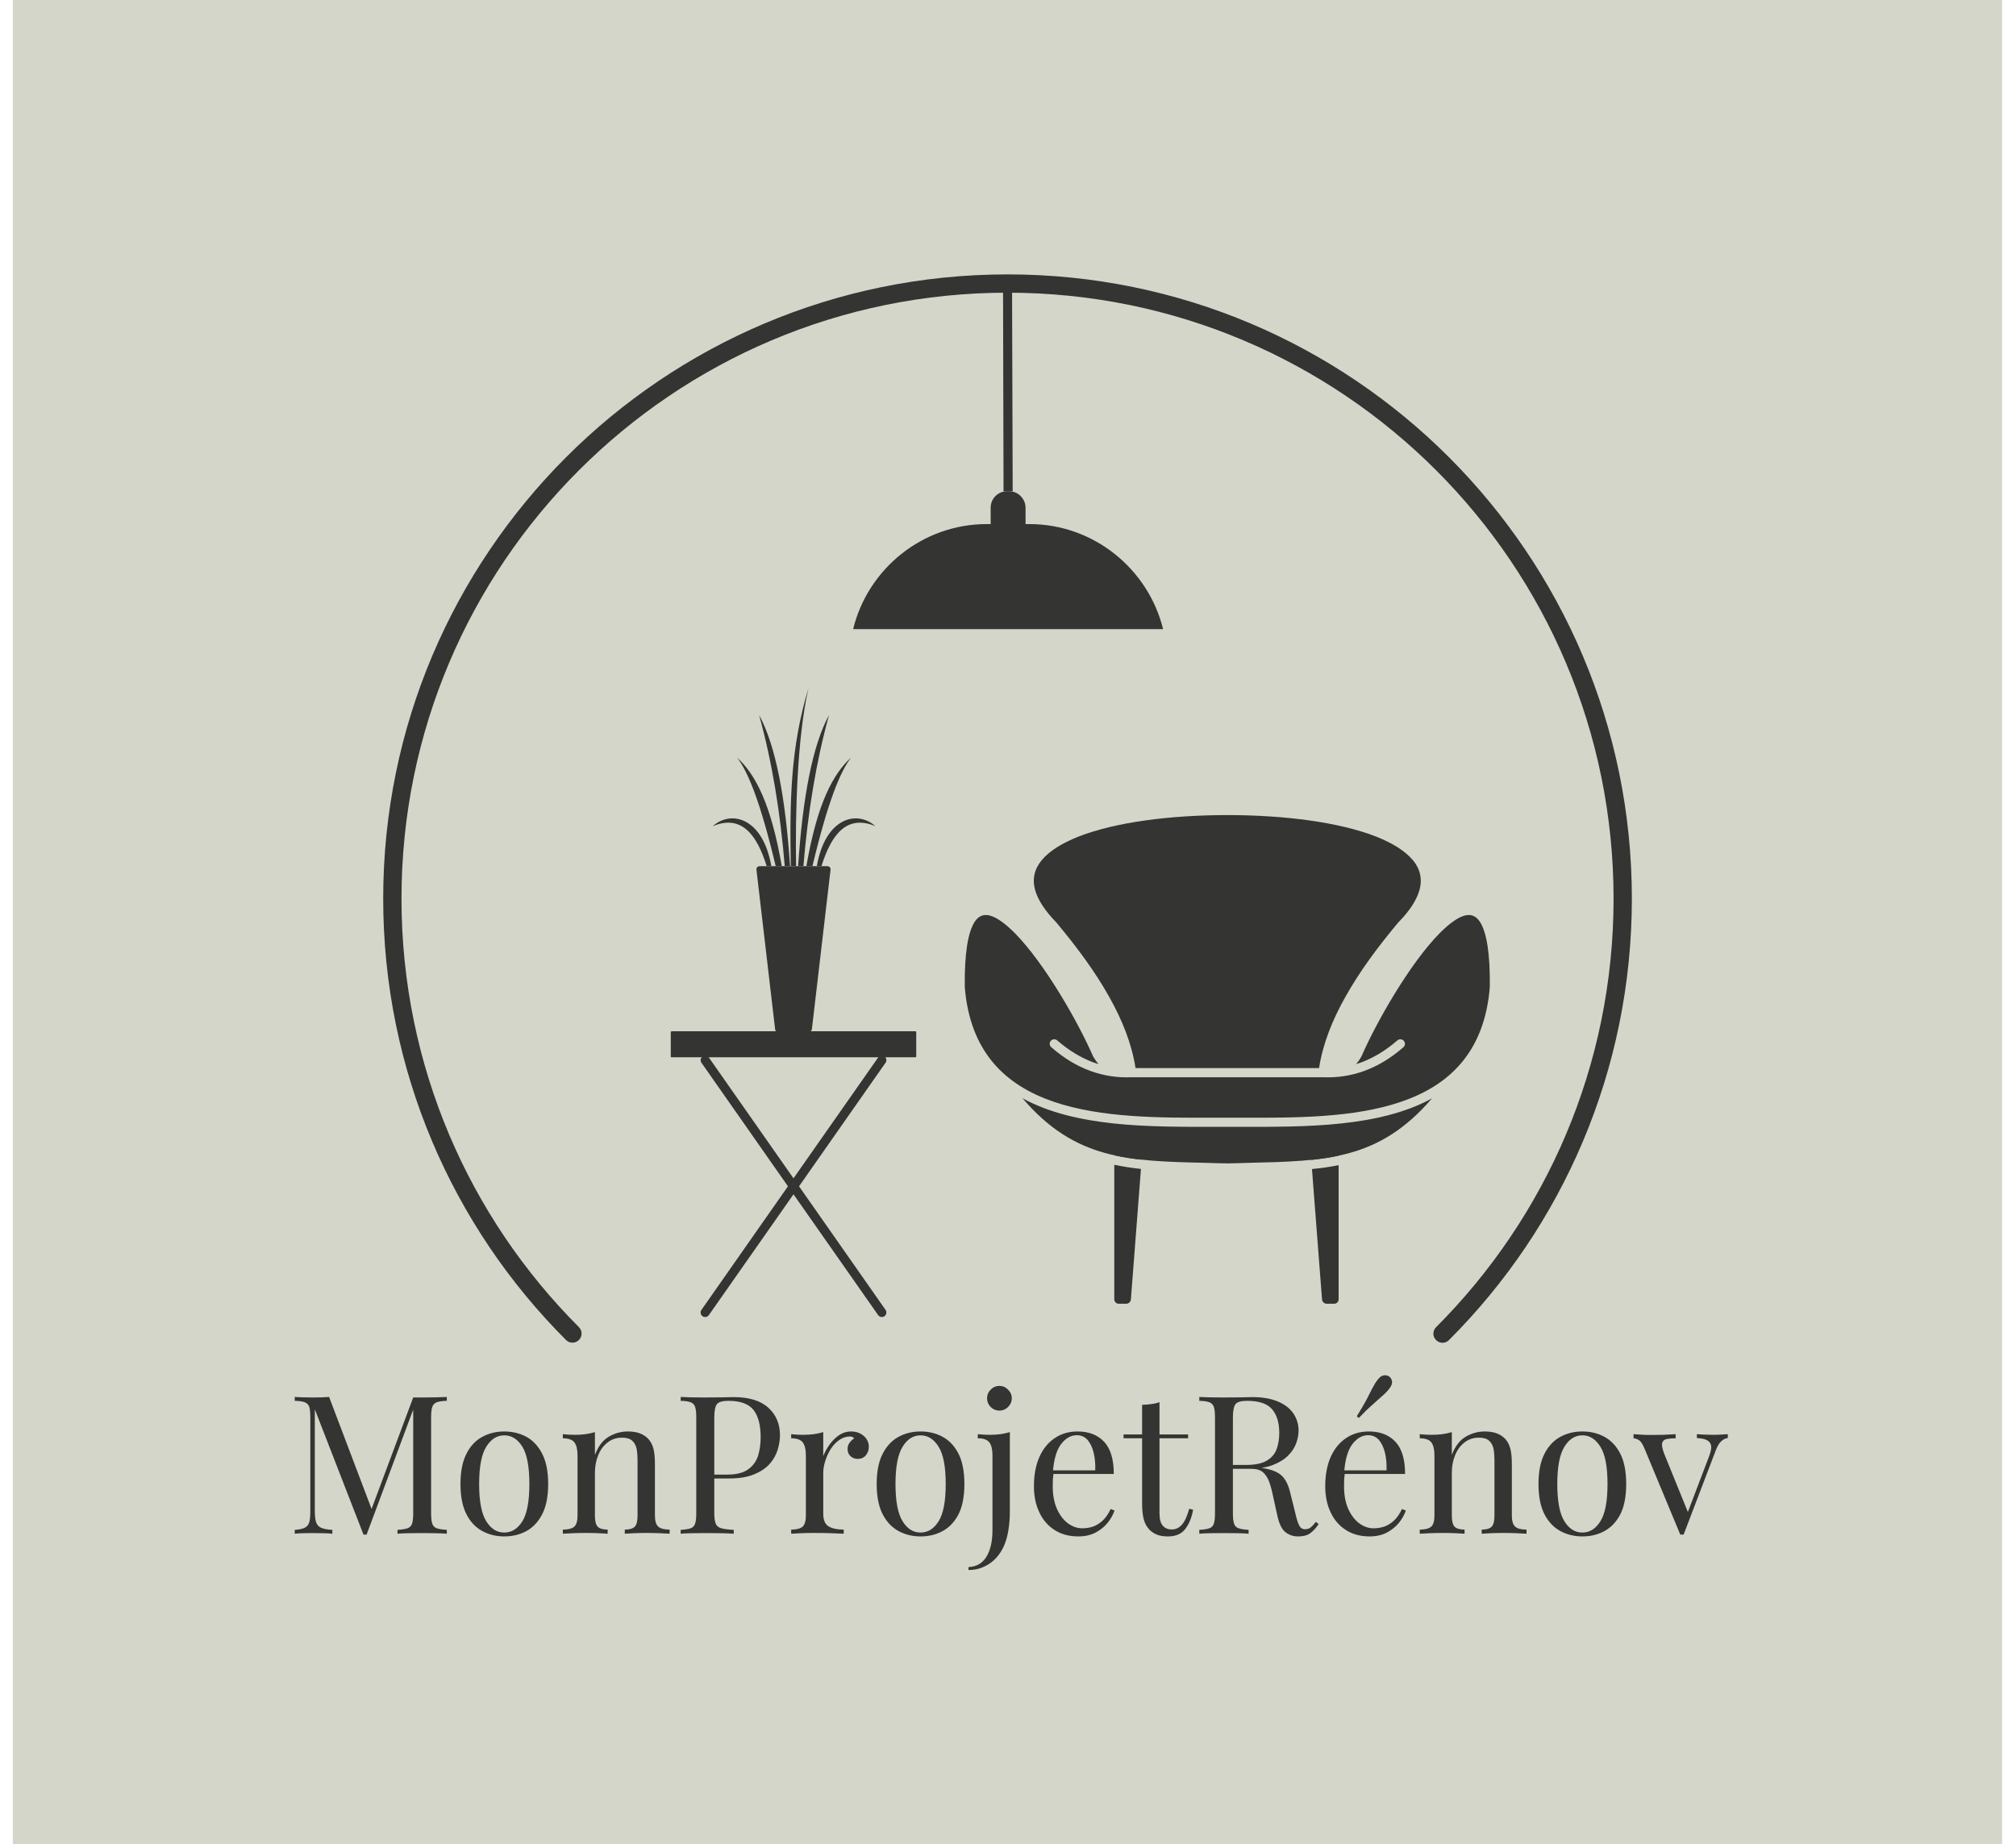 <svg xmlns="http://www.w3.org/2000/svg" version="1.1" xmlns:xlink="http://www.w3.org/1999/xlink" xmlns:svgjs="http://svgjs.dev/svgjs" viewBox="0 0 13.322 12.187"><g transform="matrix(0.851,0,0,0.851,1.894,9.087)"><rect width="15.447" height="15.447" x="-2.126" y="-11.24" fill="#d4d6c9"></rect><g transform="matrix(1,0,0,1,0,0)" clip-path="url(#SvgjsClipPath6573)"><g clip-path="url(#SvgjsClipPath656895e476ad-8151-4043-8c57-9bcffc6035d9)"><path d=" M 5.598 -8.547 C 6.937 -8.547 8.149 -8.004 9.026 -7.127 C 9.903 -6.249 10.446 -5.037 10.446 -3.699 C 10.446 -2.361 9.904 -1.149 9.027 -0.272 C 9.009 -0.253 8.983 -0.246 8.958 -0.252 C 8.934 -0.259 8.914 -0.278 8.907 -0.302 C 8.901 -0.327 8.908 -0.353 8.926 -0.371 C 9.777 -1.223 10.304 -2.399 10.304 -3.699 C 10.304 -4.998 9.777 -6.175 8.926 -7.026 C 8.074 -7.878 6.897 -8.405 5.598 -8.405 C 4.298 -8.405 3.122 -7.878 2.27 -7.026 C 1.419 -6.175 0.892 -4.998 0.892 -3.699 C 0.892 -2.399 1.419 -1.223 2.27 -0.371 C 2.298 -0.343 2.297 -0.298 2.269 -0.271 C 2.241 -0.243 2.196 -0.244 2.169 -0.272 C 1.292 -1.149 0.75 -2.361 0.75 -3.699 C 0.75 -5.037 1.293 -6.249 2.17 -7.127 C 3.047 -8.004 4.259 -8.547 5.598 -8.547" fill="#343432" transform="matrix(1,0,0,1,0,0)" fill-rule="nonzero"></path></g><g clip-path="url(#SvgjsClipPath656895e476ad-8151-4043-8c57-9bcffc6035d9)"><path d=" M 5.633 -8.495 L 5.638 -6.863 L 5.567 -6.863 L 5.563 -8.495 L 5.633 -8.495 Z" fill="#343432" transform="matrix(1,0,0,1,0,0)" fill-rule="nonzero"></path></g><g clip-path="url(#SvgjsClipPath656895e476ad-8151-4043-8c57-9bcffc6035d9)"><path d=" M 5.61 -6.863 L 5.595 -6.863 C 5.524 -6.863 5.467 -6.806 5.467 -6.735 L 5.467 -6.607 L 5.738 -6.607 L 5.738 -6.735 C 5.737 -6.806 5.68 -6.863 5.61 -6.863" fill="#343432" transform="matrix(1,0,0,1,0,0)" fill-rule="evenodd"></path></g><g clip-path="url(#SvgjsClipPath656895e476ad-8151-4043-8c57-9bcffc6035d9)"><path d=" M 5.767 -6.608 L 5.437 -6.608 C 4.936 -6.608 4.513 -6.259 4.399 -5.792 L 6.806 -5.792 C 6.691 -6.259 6.268 -6.608 5.767 -6.608" fill="#343432" transform="matrix(1,0,0,1,0,0)" fill-rule="evenodd"></path></g><g clip-path="url(#SvgjsClipPath656895e476ad-8151-4043-8c57-9bcffc6035d9)"><path d=" M 2.99 -2.662 L 4.882 -2.662 L 4.882 -2.474 L 2.99 -2.474 Z" fill="#343432" transform="matrix(1,0,0,1,0,0)" fill-rule="nonzero"></path></g><g clip-path="url(#SvgjsClipPath656895e476ad-8151-4043-8c57-9bcffc6035d9)"><path d=" M 2.99 -2.662 L 4.882 -2.662 L 4.882 -2.474 L 2.99 -2.474 Z" fill="#343432" transform="matrix(1,0,0,1,0,0)" fill-rule="nonzero"></path></g><g clip-path="url(#SvgjsClipPath656895e476ad-8151-4043-8c57-9bcffc6035d9)"><path d=" M 4.882 -2.467 L 2.99 -2.467 C 2.988 -2.467 2.986 -2.468 2.985 -2.469 C 2.983 -2.47 2.983 -2.472 2.983 -2.474 L 2.983 -2.662 C 2.983 -2.664 2.983 -2.666 2.985 -2.667 C 2.986 -2.668 2.988 -2.669 2.99 -2.669 L 4.882 -2.669 C 4.884 -2.669 4.886 -2.668 4.887 -2.667 C 4.888 -2.666 4.889 -2.664 4.889 -2.662 L 4.889 -2.474 C 4.889 -2.47 4.886 -2.467 4.882 -2.467 Z M 2.996 -2.481 L 4.875 -2.481 L 4.875 -2.655 L 2.996 -2.655 Z" fill="#343432" transform="matrix(1,0,0,1,0,0)" fill-rule="nonzero"></path></g><g clip-path="url(#SvgjsClipPath656895e476ad-8151-4043-8c57-9bcffc6035d9)"><path d=" M 3.279 -0.465 C 3.268 -0.449 3.246 -0.445 3.23 -0.456 C 3.214 -0.467 3.21 -0.489 3.221 -0.505 L 3.893 -1.465 L 3.221 -2.425 C 3.21 -2.44 3.214 -2.462 3.23 -2.473 C 3.246 -2.484 3.268 -2.481 3.279 -2.465 L 3.936 -1.527 L 4.593 -2.465 C 4.604 -2.481 4.626 -2.485 4.642 -2.474 C 4.658 -2.463 4.662 -2.44 4.651 -2.425 L 3.979 -1.465 L 4.651 -0.505 C 4.658 -0.495 4.659 -0.482 4.654 -0.47 C 4.649 -0.459 4.638 -0.451 4.625 -0.45 C 4.612 -0.449 4.6 -0.455 4.593 -0.465 L 3.936 -1.403 Z" fill="#343432" transform="matrix(1,0,0,1,0,0)" fill-rule="nonzero"></path></g><g clip-path="url(#SvgjsClipPath656895e476ad-8151-4043-8c57-9bcffc6035d9)"><path d=" M 7.305 -4.348 C 6.861 -4.348 6.436 -4.293 6.149 -4.181 C 6.021 -4.13 5.922 -4.069 5.863 -3.997 C 5.807 -3.929 5.787 -3.85 5.814 -3.76 C 5.836 -3.687 5.888 -3.606 5.975 -3.516 L 5.977 -3.514 L 5.977 -3.514 C 6.136 -3.324 6.278 -3.132 6.386 -2.939 C 6.49 -2.755 6.563 -2.57 6.592 -2.383 L 8.017 -2.383 C 8.046 -2.57 8.119 -2.755 8.223 -2.939 C 8.331 -3.132 8.473 -3.324 8.632 -3.514 C 8.633 -3.515 8.634 -3.516 8.635 -3.517 C 8.722 -3.606 8.773 -3.687 8.795 -3.76 C 8.822 -3.85 8.802 -3.929 8.747 -3.997 L 8.747 -3.997 L 8.746 -3.997 C 8.687 -4.069 8.588 -4.13 8.46 -4.181 C 8.174 -4.293 7.748 -4.348 7.305 -4.348" fill="#343432" transform="matrix(1,0,0,1,0,0)" fill-rule="evenodd"></path></g><g clip-path="url(#SvgjsClipPath656895e476ad-8151-4043-8c57-9bcffc6035d9)"><path d=" M 7.305 -2.312 L 6.562 -2.312 L 6.56 -2.312 C 6.451 -2.307 6.343 -2.324 6.241 -2.361 C 6.137 -2.399 6.035 -2.46 5.938 -2.545 C 5.923 -2.557 5.921 -2.58 5.934 -2.595 C 5.947 -2.609 5.969 -2.611 5.984 -2.598 C 6.075 -2.519 6.169 -2.463 6.265 -2.427 C 6.278 -2.423 6.291 -2.418 6.305 -2.414 C 6.293 -2.427 6.282 -2.442 6.273 -2.457 C 6.269 -2.462 6.267 -2.467 6.264 -2.472 C 6.263 -2.474 6.262 -2.476 6.261 -2.477 C 6.148 -2.737 5.887 -3.196 5.654 -3.432 C 5.583 -3.503 5.517 -3.553 5.46 -3.568 C 5.412 -3.58 5.371 -3.566 5.339 -3.513 C 5.291 -3.432 5.263 -3.275 5.266 -3.013 L 5.266 -3.013 C 5.348 -1.993 6.381 -1.995 7.193 -1.998 C 7.259 -1.998 7.274 -1.998 7.305 -1.998 C 7.335 -1.998 7.351 -1.998 7.417 -1.998 C 8.233 -1.995 9.261 -1.993 9.343 -3.013 L 9.343 -3.013 C 9.346 -3.275 9.318 -3.432 9.27 -3.513 C 9.238 -3.566 9.197 -3.58 9.149 -3.568 C 9.092 -3.553 9.026 -3.503 8.955 -3.432 C 8.721 -3.196 8.459 -2.734 8.347 -2.475 C 8.346 -2.474 8.346 -2.473 8.345 -2.472 L 8.345 -2.472 C 8.342 -2.465 8.337 -2.458 8.333 -2.452 C 8.325 -2.438 8.315 -2.426 8.304 -2.414 C 8.318 -2.418 8.331 -2.423 8.344 -2.427 C 8.44 -2.463 8.534 -2.519 8.625 -2.598 C 8.64 -2.611 8.662 -2.609 8.675 -2.595 C 8.688 -2.58 8.687 -2.558 8.672 -2.545 C 8.574 -2.46 8.473 -2.399 8.368 -2.361 C 8.266 -2.324 8.158 -2.307 8.049 -2.312 L 8.047 -2.312 Z" fill="#343432" transform="matrix(1,0,0,1,0,0)" fill-rule="evenodd"></path></g><g clip-path="url(#SvgjsClipPath656895e476ad-8151-4043-8c57-9bcffc6035d9)"><path d=" M 5.714 -2.149 C 6.123 -1.671 6.534 -1.661 7.147 -1.647 C 7.199 -1.645 7.251 -1.644 7.305 -1.643 C 7.358 -1.644 7.41 -1.645 7.462 -1.647 C 8.075 -1.661 8.485 -1.671 8.894 -2.148 C 8.487 -1.924 7.914 -1.926 7.416 -1.927 C 7.406 -1.927 7.408 -1.927 7.305 -1.927 C 7.201 -1.927 7.204 -1.927 7.194 -1.927 C 6.698 -1.926 6.122 -1.924 5.714 -2.149" fill="#343432" transform="matrix(1,0,0,1,0,0)" fill-rule="evenodd"></path></g><g clip-path="url(#SvgjsClipPath656895e476ad-8151-4043-8c57-9bcffc6035d9)"><path d=" M 6.634 -1.6 L 6.556 -0.588 C 6.555 -0.569 6.54 -0.554 6.521 -0.553 L 6.461 -0.553 C 6.442 -0.553 6.427 -0.569 6.427 -0.588 L 6.427 -1.632 C 6.495 -1.618 6.565 -1.607 6.634 -1.6 M 6.427 -1.732 L 6.645 -1.732 L 6.64 -1.672 C 6.568 -1.679 6.497 -1.69 6.427 -1.706 Z" fill="#343432" transform="matrix(1,0,0,1,0,0)" fill-rule="evenodd"></path></g><g clip-path="url(#SvgjsClipPath656895e476ad-8151-4043-8c57-9bcffc6035d9)"><path d=" M 7.962 -1.599 L 8.04 -0.588 C 8.041 -0.569 8.056 -0.554 8.075 -0.553 L 8.135 -0.553 C 8.154 -0.553 8.169 -0.569 8.169 -0.588 L 8.169 -1.629 C 8.103 -1.616 8.033 -1.606 7.962 -1.599 M 8.169 -1.732 L 7.951 -1.732 L 7.956 -1.67 C 8.028 -1.677 8.099 -1.688 8.169 -1.703 Z" fill="#343432" transform="matrix(1,0,0,1,0,0)" fill-rule="evenodd"></path></g><g clip-path="url(#SvgjsClipPath656895e476ad-8151-4043-8c57-9bcffc6035d9)"><path d=" M 3.673 -3.951 L 4.199 -3.951 C 4.205 -3.951 4.212 -3.949 4.217 -3.944 C 4.221 -3.939 4.224 -3.933 4.224 -3.926 L 4.079 -2.687 C 4.078 -2.673 4.067 -2.663 4.054 -2.662 L 3.818 -2.662 C 3.804 -2.663 3.793 -2.673 3.793 -2.687 L 3.648 -3.926 C 3.648 -3.933 3.65 -3.939 3.655 -3.944 C 3.66 -3.949 3.666 -3.951 3.673 -3.951" fill="#343432" transform="matrix(1,0,0,1,0,0)" fill-rule="evenodd"></path></g><g clip-path="url(#SvgjsClipPath656895e476ad-8151-4043-8c57-9bcffc6035d9)"><path d=" M 3.915 -3.952 C 3.906 -4.461 3.913 -4.874 4.052 -5.332 C 3.964 -4.946 3.949 -4.353 3.956 -3.952 Z" fill="#343432" transform="matrix(1,0,0,1,0,0)" fill-rule="nonzero"></path></g><g clip-path="url(#SvgjsClipPath656895e476ad-8151-4043-8c57-9bcffc6035d9)"><path d=" M 3.909 -3.952 C 3.874 -4.48 3.799 -4.886 3.669 -5.125 C 3.771 -4.757 3.834 -4.363 3.868 -3.952 Z" fill="#343432" transform="matrix(1,0,0,1,0,0)" fill-rule="nonzero"></path></g><g clip-path="url(#SvgjsClipPath656895e476ad-8151-4043-8c57-9bcffc6035d9)"><path d=" M 3.498 -4.795 C 3.583 -4.684 3.679 -4.45 3.798 -3.951 L 3.845 -3.951 C 3.759 -4.448 3.635 -4.669 3.498 -4.795" fill="#343432" transform="matrix(1,0,0,1,0,0)" fill-rule="evenodd"></path></g><g clip-path="url(#SvgjsClipPath656895e476ad-8151-4043-8c57-9bcffc6035d9)"><path d=" M 3.309 -4.262 C 3.455 -4.391 3.699 -4.325 3.764 -3.951 L 3.728 -3.951 C 3.649 -4.205 3.527 -4.353 3.309 -4.262" fill="#343432" transform="matrix(1,0,0,1,0,0)" fill-rule="evenodd"></path></g><g clip-path="url(#SvgjsClipPath656895e476ad-8151-4043-8c57-9bcffc6035d9)"><path d=" M 3.972 -3.952 C 4.007 -4.48 4.082 -4.886 4.212 -5.125 C 4.11 -4.757 4.047 -4.363 4.013 -3.952 Z" fill="#343432" transform="matrix(1,0,0,1,0,0)" fill-rule="nonzero"></path></g><g clip-path="url(#SvgjsClipPath656895e476ad-8151-4043-8c57-9bcffc6035d9)"><path d=" M 4.383 -4.795 C 4.298 -4.684 4.202 -4.45 4.083 -3.951 L 4.036 -3.951 C 4.122 -4.448 4.246 -4.669 4.383 -4.795" fill="#343432" transform="matrix(1,0,0,1,0,0)" fill-rule="evenodd"></path></g><g clip-path="url(#SvgjsClipPath656895e476ad-8151-4043-8c57-9bcffc6035d9)"><path d=" M 4.572 -4.262 C 4.426 -4.391 4.182 -4.325 4.117 -3.951 L 4.153 -3.951 C 4.232 -4.205 4.354 -4.353 4.572 -4.262" fill="#343432" transform="matrix(1,0,0,1,0,0)" fill-rule="evenodd"></path></g></g><g><path d=" M 1.244 0.171 L 1.244 0.201 Q 1.193 0.202 1.166 0.212 Q 1.14 0.222 1.131 0.248 Q 1.122 0.274 1.122 0.33 L 1.122 1.074 Q 1.122 1.128 1.131 1.155 Q 1.14 1.182 1.166 1.191 Q 1.193 1.2 1.244 1.203 L 1.244 1.233 Q 1.209 1.23 1.157 1.229 Q 1.105 1.228 1.053 1.228 Q 0.995 1.228 0.944 1.229 Q 0.893 1.23 0.861 1.233 L 0.861 1.203 Q 0.912 1.2 0.938 1.191 Q 0.965 1.182 0.974 1.155 Q 0.983 1.128 0.983 1.074 L 0.983 0.249 L 0.989 0.253 L 0.621 1.24 L 0.597 1.24 L 0.219 0.267 L 0.219 1.059 Q 0.219 1.113 0.229 1.144 Q 0.239 1.174 0.268 1.187 Q 0.297 1.2 0.355 1.203 L 0.355 1.233 Q 0.329 1.23 0.285 1.229 Q 0.241 1.228 0.203 1.228 Q 0.165 1.228 0.127 1.229 Q 0.088 1.23 0.063 1.233 L 0.063 1.203 Q 0.114 1.2 0.14 1.187 Q 0.167 1.174 0.176 1.144 Q 0.184 1.113 0.184 1.059 L 0.184 0.33 Q 0.184 0.274 0.176 0.248 Q 0.167 0.222 0.14 0.212 Q 0.114 0.202 0.063 0.201 L 0.063 0.171 Q 0.088 0.172 0.127 0.174 Q 0.165 0.175 0.203 0.175 Q 0.236 0.175 0.271 0.174 Q 0.306 0.172 0.33 0.171 L 0.67 1.068 L 0.645 1.08 L 0.983 0.175 Q 1 0.175 1.018 0.175 Q 1.035 0.175 1.053 0.175 Q 1.105 0.175 1.157 0.174 Q 1.209 0.172 1.244 0.171 M 1.69 0.439 Q 1.786 0.439 1.863 0.481 Q 1.939 0.523 1.985 0.613 Q 2.031 0.703 2.031 0.847 Q 2.031 0.991 1.985 1.081 Q 1.939 1.17 1.863 1.212 Q 1.786 1.254 1.69 1.254 Q 1.596 1.254 1.519 1.212 Q 1.441 1.17 1.396 1.081 Q 1.35 0.991 1.35 0.847 Q 1.35 0.703 1.396 0.613 Q 1.441 0.523 1.519 0.481 Q 1.596 0.439 1.69 0.439 M 1.69 0.469 Q 1.605 0.469 1.55 0.558 Q 1.495 0.646 1.495 0.847 Q 1.495 1.048 1.55 1.136 Q 1.605 1.224 1.69 1.224 Q 1.776 1.224 1.831 1.136 Q 1.885 1.048 1.885 0.847 Q 1.885 0.646 1.831 0.558 Q 1.776 0.469 1.69 0.469 M 2.649 0.439 Q 2.706 0.439 2.744 0.454 Q 2.782 0.469 2.808 0.496 Q 2.836 0.526 2.848 0.571 Q 2.86 0.616 2.86 0.693 L 2.86 1.093 Q 2.86 1.156 2.887 1.179 Q 2.913 1.201 2.974 1.201 L 2.974 1.233 Q 2.949 1.231 2.896 1.229 Q 2.844 1.227 2.794 1.227 Q 2.745 1.227 2.698 1.229 Q 2.65 1.231 2.626 1.233 L 2.626 1.201 Q 2.68 1.201 2.703 1.179 Q 2.725 1.156 2.725 1.093 L 2.725 0.66 Q 2.725 0.613 2.718 0.574 Q 2.71 0.535 2.684 0.511 Q 2.658 0.487 2.604 0.487 Q 2.541 0.487 2.494 0.523 Q 2.446 0.559 2.42 0.622 Q 2.394 0.684 2.394 0.76 L 2.394 1.093 Q 2.394 1.156 2.416 1.179 Q 2.439 1.201 2.493 1.201 L 2.493 1.233 Q 2.469 1.231 2.422 1.229 Q 2.374 1.227 2.325 1.227 Q 2.275 1.227 2.223 1.229 Q 2.17 1.231 2.145 1.233 L 2.145 1.201 Q 2.206 1.201 2.233 1.179 Q 2.259 1.156 2.259 1.093 L 2.259 0.624 Q 2.259 0.556 2.235 0.524 Q 2.211 0.492 2.145 0.492 L 2.145 0.46 Q 2.193 0.465 2.238 0.465 Q 2.281 0.465 2.321 0.46 Q 2.361 0.454 2.394 0.444 L 2.394 0.621 Q 2.433 0.519 2.503 0.479 Q 2.572 0.439 2.649 0.439 M 3.06 0.171 Q 3.091 0.172 3.142 0.174 Q 3.193 0.175 3.243 0.175 Q 3.313 0.175 3.378 0.174 Q 3.442 0.172 3.469 0.172 Q 3.651 0.172 3.741 0.255 Q 3.831 0.337 3.831 0.468 Q 3.831 0.522 3.813 0.581 Q 3.795 0.64 3.751 0.691 Q 3.706 0.741 3.63 0.772 Q 3.553 0.804 3.436 0.804 L 3.292 0.804 L 3.292 0.774 L 3.421 0.774 Q 3.528 0.774 3.584 0.733 Q 3.64 0.693 3.661 0.627 Q 3.681 0.561 3.681 0.484 Q 3.681 0.342 3.625 0.271 Q 3.568 0.201 3.432 0.201 Q 3.363 0.201 3.342 0.226 Q 3.321 0.252 3.321 0.33 L 3.321 1.074 Q 3.321 1.128 3.332 1.155 Q 3.343 1.182 3.376 1.191 Q 3.409 1.2 3.472 1.203 L 3.472 1.233 Q 3.433 1.23 3.373 1.229 Q 3.313 1.228 3.252 1.228 Q 3.193 1.228 3.142 1.229 Q 3.091 1.23 3.06 1.233 L 3.06 1.203 Q 3.111 1.2 3.137 1.191 Q 3.163 1.182 3.172 1.155 Q 3.181 1.128 3.181 1.074 L 3.181 0.33 Q 3.181 0.274 3.172 0.248 Q 3.163 0.222 3.137 0.212 Q 3.111 0.202 3.06 0.201 L 3.06 0.171 M 4.384 0.439 Q 4.425 0.439 4.456 0.456 Q 4.486 0.472 4.504 0.499 Q 4.521 0.525 4.521 0.558 Q 4.521 0.595 4.498 0.624 Q 4.474 0.652 4.435 0.652 Q 4.404 0.652 4.38 0.632 Q 4.356 0.612 4.356 0.574 Q 4.356 0.546 4.372 0.526 Q 4.387 0.505 4.407 0.493 Q 4.396 0.478 4.375 0.478 Q 4.329 0.478 4.29 0.506 Q 4.251 0.534 4.224 0.577 Q 4.197 0.621 4.182 0.67 Q 4.167 0.718 4.167 0.76 L 4.167 1.078 Q 4.167 1.152 4.21 1.177 Q 4.252 1.201 4.326 1.201 L 4.326 1.233 Q 4.291 1.231 4.228 1.229 Q 4.165 1.227 4.095 1.227 Q 4.044 1.227 3.994 1.229 Q 3.943 1.231 3.918 1.233 L 3.918 1.201 Q 3.979 1.201 4.006 1.179 Q 4.032 1.156 4.032 1.093 L 4.032 0.624 Q 4.032 0.556 4.008 0.524 Q 3.984 0.492 3.918 0.492 L 3.918 0.46 Q 3.966 0.465 4.011 0.465 Q 4.054 0.465 4.094 0.46 Q 4.134 0.454 4.167 0.444 L 4.167 0.631 Q 4.183 0.588 4.214 0.544 Q 4.245 0.499 4.288 0.469 Q 4.332 0.439 4.384 0.439 M 4.923 0.439 Q 5.019 0.439 5.095 0.481 Q 5.172 0.523 5.218 0.613 Q 5.263 0.703 5.263 0.847 Q 5.263 0.991 5.218 1.081 Q 5.172 1.17 5.095 1.212 Q 5.019 1.254 4.923 1.254 Q 4.828 1.254 4.751 1.212 Q 4.674 1.17 4.628 1.081 Q 4.582 0.991 4.582 0.847 Q 4.582 0.703 4.628 0.613 Q 4.674 0.523 4.751 0.481 Q 4.828 0.439 4.923 0.439 M 4.923 0.469 Q 4.837 0.469 4.783 0.558 Q 4.728 0.646 4.728 0.847 Q 4.728 1.048 4.783 1.136 Q 4.837 1.224 4.923 1.224 Q 5.008 1.224 5.063 1.136 Q 5.118 1.048 5.118 0.847 Q 5.118 0.646 5.063 0.558 Q 5.008 0.469 4.923 0.469 M 5.295 1.515 L 5.295 1.492 Q 5.388 1.488 5.434 1.412 Q 5.481 1.336 5.481 1.204 L 5.481 0.624 Q 5.481 0.556 5.457 0.524 Q 5.433 0.492 5.367 0.492 L 5.367 0.46 Q 5.415 0.465 5.46 0.465 Q 5.503 0.465 5.543 0.46 Q 5.583 0.454 5.616 0.444 L 5.616 1.06 Q 5.616 1.135 5.605 1.203 Q 5.595 1.27 5.571 1.326 Q 5.547 1.381 5.508 1.423 Q 5.47 1.464 5.416 1.489 Q 5.361 1.515 5.295 1.515 M 5.535 0.085 Q 5.574 0.085 5.602 0.114 Q 5.631 0.142 5.631 0.181 Q 5.631 0.22 5.602 0.249 Q 5.574 0.277 5.535 0.277 Q 5.496 0.277 5.467 0.249 Q 5.439 0.22 5.439 0.181 Q 5.439 0.142 5.467 0.114 Q 5.496 0.085 5.535 0.085 M 6.142 0.439 Q 6.274 0.439 6.349 0.52 Q 6.423 0.6 6.423 0.769 L 5.893 0.769 L 5.892 0.741 L 6.279 0.741 Q 6.282 0.667 6.267 0.605 Q 6.252 0.543 6.22 0.505 Q 6.187 0.468 6.136 0.468 Q 6.067 0.468 6.014 0.537 Q 5.961 0.606 5.95 0.756 L 5.955 0.762 Q 5.952 0.784 5.95 0.811 Q 5.949 0.838 5.949 0.865 Q 5.949 0.967 5.982 1.041 Q 6.015 1.114 6.068 1.153 Q 6.121 1.191 6.178 1.191 Q 6.223 1.191 6.264 1.177 Q 6.304 1.162 6.339 1.129 Q 6.373 1.096 6.399 1.041 L 6.429 1.053 Q 6.412 1.102 6.375 1.149 Q 6.337 1.195 6.28 1.225 Q 6.223 1.254 6.148 1.254 Q 6.04 1.254 5.963 1.204 Q 5.886 1.155 5.845 1.067 Q 5.803 0.979 5.803 0.865 Q 5.803 0.733 5.845 0.638 Q 5.887 0.543 5.964 0.491 Q 6.04 0.439 6.142 0.439 M 6.778 0.211 L 6.778 0.462 L 7 0.462 L 7 0.492 L 6.778 0.492 L 6.778 1.072 Q 6.778 1.143 6.804 1.171 Q 6.829 1.2 6.874 1.2 Q 6.919 1.2 6.952 1.163 Q 6.985 1.126 7.009 1.039 L 7.039 1.047 Q 7.024 1.134 6.98 1.194 Q 6.936 1.254 6.844 1.254 Q 6.793 1.254 6.76 1.241 Q 6.727 1.228 6.702 1.204 Q 6.669 1.17 6.656 1.122 Q 6.643 1.074 6.643 0.994 L 6.643 0.492 L 6.499 0.492 L 6.499 0.462 L 6.643 0.462 L 6.643 0.232 Q 6.681 0.231 6.715 0.226 Q 6.75 0.222 6.778 0.211 M 7.087 0.171 Q 7.119 0.172 7.17 0.174 Q 7.221 0.175 7.27 0.175 Q 7.341 0.175 7.405 0.174 Q 7.47 0.172 7.497 0.172 Q 7.618 0.172 7.699 0.207 Q 7.779 0.241 7.819 0.301 Q 7.858 0.36 7.858 0.433 Q 7.858 0.478 7.84 0.529 Q 7.822 0.58 7.778 0.625 Q 7.734 0.67 7.657 0.7 Q 7.581 0.729 7.464 0.729 L 7.32 0.729 L 7.32 0.699 L 7.449 0.699 Q 7.555 0.699 7.612 0.665 Q 7.668 0.631 7.688 0.575 Q 7.708 0.519 7.708 0.45 Q 7.708 0.331 7.652 0.266 Q 7.596 0.201 7.459 0.201 Q 7.39 0.201 7.369 0.226 Q 7.348 0.252 7.348 0.33 L 7.348 1.074 Q 7.348 1.128 7.357 1.155 Q 7.366 1.182 7.393 1.191 Q 7.419 1.2 7.47 1.203 L 7.47 1.233 Q 7.435 1.23 7.384 1.229 Q 7.332 1.228 7.279 1.228 Q 7.221 1.228 7.17 1.229 Q 7.119 1.23 7.087 1.233 L 7.087 1.203 Q 7.138 1.2 7.165 1.191 Q 7.191 1.182 7.2 1.155 Q 7.209 1.128 7.209 1.074 L 7.209 0.33 Q 7.209 0.274 7.2 0.248 Q 7.191 0.222 7.165 0.212 Q 7.138 0.202 7.087 0.201 L 7.087 0.171 M 7.326 0.703 Q 7.407 0.706 7.453 0.71 Q 7.5 0.714 7.529 0.717 Q 7.558 0.72 7.585 0.724 Q 7.686 0.741 7.73 0.785 Q 7.774 0.829 7.795 0.922 L 7.833 1.075 Q 7.848 1.141 7.864 1.171 Q 7.879 1.2 7.912 1.198 Q 7.938 1.197 7.955 1.182 Q 7.972 1.167 7.992 1.141 L 8.014 1.158 Q 7.983 1.204 7.949 1.229 Q 7.915 1.254 7.854 1.254 Q 7.798 1.254 7.756 1.221 Q 7.714 1.188 7.693 1.092 L 7.66 0.942 Q 7.647 0.877 7.63 0.83 Q 7.612 0.783 7.582 0.756 Q 7.551 0.729 7.491 0.729 L 7.329 0.729 L 7.326 0.703 M 8.404 0.439 Q 8.536 0.439 8.611 0.52 Q 8.685 0.6 8.685 0.769 L 8.155 0.769 L 8.154 0.741 L 8.541 0.741 Q 8.544 0.667 8.529 0.605 Q 8.514 0.543 8.482 0.505 Q 8.449 0.468 8.398 0.468 Q 8.329 0.468 8.276 0.537 Q 8.223 0.606 8.212 0.756 L 8.217 0.762 Q 8.214 0.784 8.212 0.811 Q 8.211 0.838 8.211 0.865 Q 8.211 0.967 8.244 1.041 Q 8.277 1.114 8.33 1.153 Q 8.383 1.191 8.44 1.191 Q 8.485 1.191 8.526 1.177 Q 8.566 1.162 8.601 1.129 Q 8.635 1.096 8.661 1.041 L 8.691 1.053 Q 8.674 1.102 8.637 1.149 Q 8.599 1.195 8.542 1.225 Q 8.485 1.254 8.41 1.254 Q 8.302 1.254 8.225 1.204 Q 8.148 1.155 8.107 1.067 Q 8.065 0.979 8.065 0.865 Q 8.065 0.733 8.107 0.638 Q 8.149 0.543 8.226 0.491 Q 8.302 0.439 8.404 0.439 M 8.563 0.013 Q 8.581 0.028 8.584 0.052 Q 8.586 0.076 8.563 0.106 Q 8.541 0.135 8.508 0.163 Q 8.475 0.192 8.431 0.232 Q 8.386 0.271 8.326 0.334 L 8.31 0.321 Q 8.356 0.247 8.384 0.195 Q 8.412 0.142 8.431 0.103 Q 8.451 0.064 8.473 0.036 Q 8.496 0.006 8.521 0.003 Q 8.545 -2.220446049250313e-16 8.563 0.013 M 9.303 0.439 Q 9.36 0.439 9.398 0.454 Q 9.436 0.469 9.462 0.496 Q 9.49 0.526 9.502 0.571 Q 9.514 0.616 9.514 0.693 L 9.514 1.093 Q 9.514 1.156 9.541 1.179 Q 9.567 1.201 9.628 1.201 L 9.628 1.233 Q 9.603 1.231 9.55 1.229 Q 9.498 1.227 9.448 1.227 Q 9.399 1.227 9.352 1.229 Q 9.304 1.231 9.28 1.233 L 9.28 1.201 Q 9.334 1.201 9.357 1.179 Q 9.379 1.156 9.379 1.093 L 9.379 0.66 Q 9.379 0.613 9.372 0.574 Q 9.364 0.535 9.338 0.511 Q 9.312 0.487 9.258 0.487 Q 9.195 0.487 9.148 0.523 Q 9.1 0.559 9.074 0.622 Q 9.048 0.684 9.048 0.76 L 9.048 1.093 Q 9.048 1.156 9.07 1.179 Q 9.093 1.201 9.147 1.201 L 9.147 1.233 Q 9.123 1.231 9.076 1.229 Q 9.028 1.227 8.979 1.227 Q 8.929 1.227 8.877 1.229 Q 8.824 1.231 8.799 1.233 L 8.799 1.201 Q 8.86 1.201 8.887 1.179 Q 8.913 1.156 8.913 1.093 L 8.913 0.624 Q 8.913 0.556 8.889 0.524 Q 8.865 0.492 8.799 0.492 L 8.799 0.46 Q 8.847 0.465 8.892 0.465 Q 8.935 0.465 8.975 0.46 Q 9.015 0.454 9.048 0.444 L 9.048 0.621 Q 9.087 0.519 9.157 0.479 Q 9.226 0.439 9.303 0.439 M 10.062 0.439 Q 10.158 0.439 10.234 0.481 Q 10.311 0.523 10.357 0.613 Q 10.402 0.703 10.402 0.847 Q 10.402 0.991 10.357 1.081 Q 10.311 1.17 10.234 1.212 Q 10.158 1.254 10.062 1.254 Q 9.967 1.254 9.89 1.212 Q 9.813 1.17 9.767 1.081 Q 9.721 0.991 9.721 0.847 Q 9.721 0.703 9.767 0.613 Q 9.813 0.523 9.89 0.481 Q 9.967 0.439 10.062 0.439 M 10.062 0.469 Q 9.976 0.469 9.922 0.558 Q 9.867 0.646 9.867 0.847 Q 9.867 1.048 9.922 1.136 Q 9.976 1.224 10.062 1.224 Q 10.147 1.224 10.202 1.136 Q 10.257 1.048 10.257 0.847 Q 10.257 0.646 10.202 0.558 Q 10.147 0.469 10.062 0.469 M 11.191 0.46 L 11.191 0.49 Q 11.163 0.493 11.139 0.516 Q 11.115 0.538 11.094 0.595 L 10.848 1.24 Q 10.842 1.24 10.836 1.24 Q 10.83 1.24 10.822 1.24 L 10.546 0.576 Q 10.522 0.517 10.499 0.505 Q 10.476 0.492 10.459 0.492 L 10.459 0.46 Q 10.489 0.462 10.522 0.464 Q 10.554 0.466 10.591 0.466 Q 10.638 0.466 10.69 0.465 Q 10.741 0.463 10.786 0.46 L 10.786 0.492 Q 10.749 0.492 10.72 0.497 Q 10.69 0.502 10.682 0.526 Q 10.674 0.55 10.696 0.609 L 10.884 1.072 L 10.875 1.08 L 11.046 0.631 Q 11.065 0.582 11.062 0.553 Q 11.058 0.523 11.032 0.508 Q 11.005 0.493 10.951 0.49 L 10.951 0.46 Q 10.978 0.462 10.998 0.463 Q 11.017 0.463 11.036 0.464 Q 11.055 0.465 11.077 0.465 Q 11.112 0.465 11.14 0.463 Q 11.167 0.462 11.191 0.46" fill="#343432" fill-rule="nonzero"></path></g><g></g></g><defs><clipPath id="SvgjsClipPath6573"><path d=" M 0.75 -8.547 h 9.696 v 8.297 h -9.696 Z"></path></clipPath><clipPath id="SvgjsClipPath656895e476ad-8151-4043-8c57-9bcffc6035d9"><path d=" M 0.75 -8.547 L 10.446 -8.547 L 10.446 -0.25 L 0.75 -0.25 Z"></path></clipPath></defs></svg>